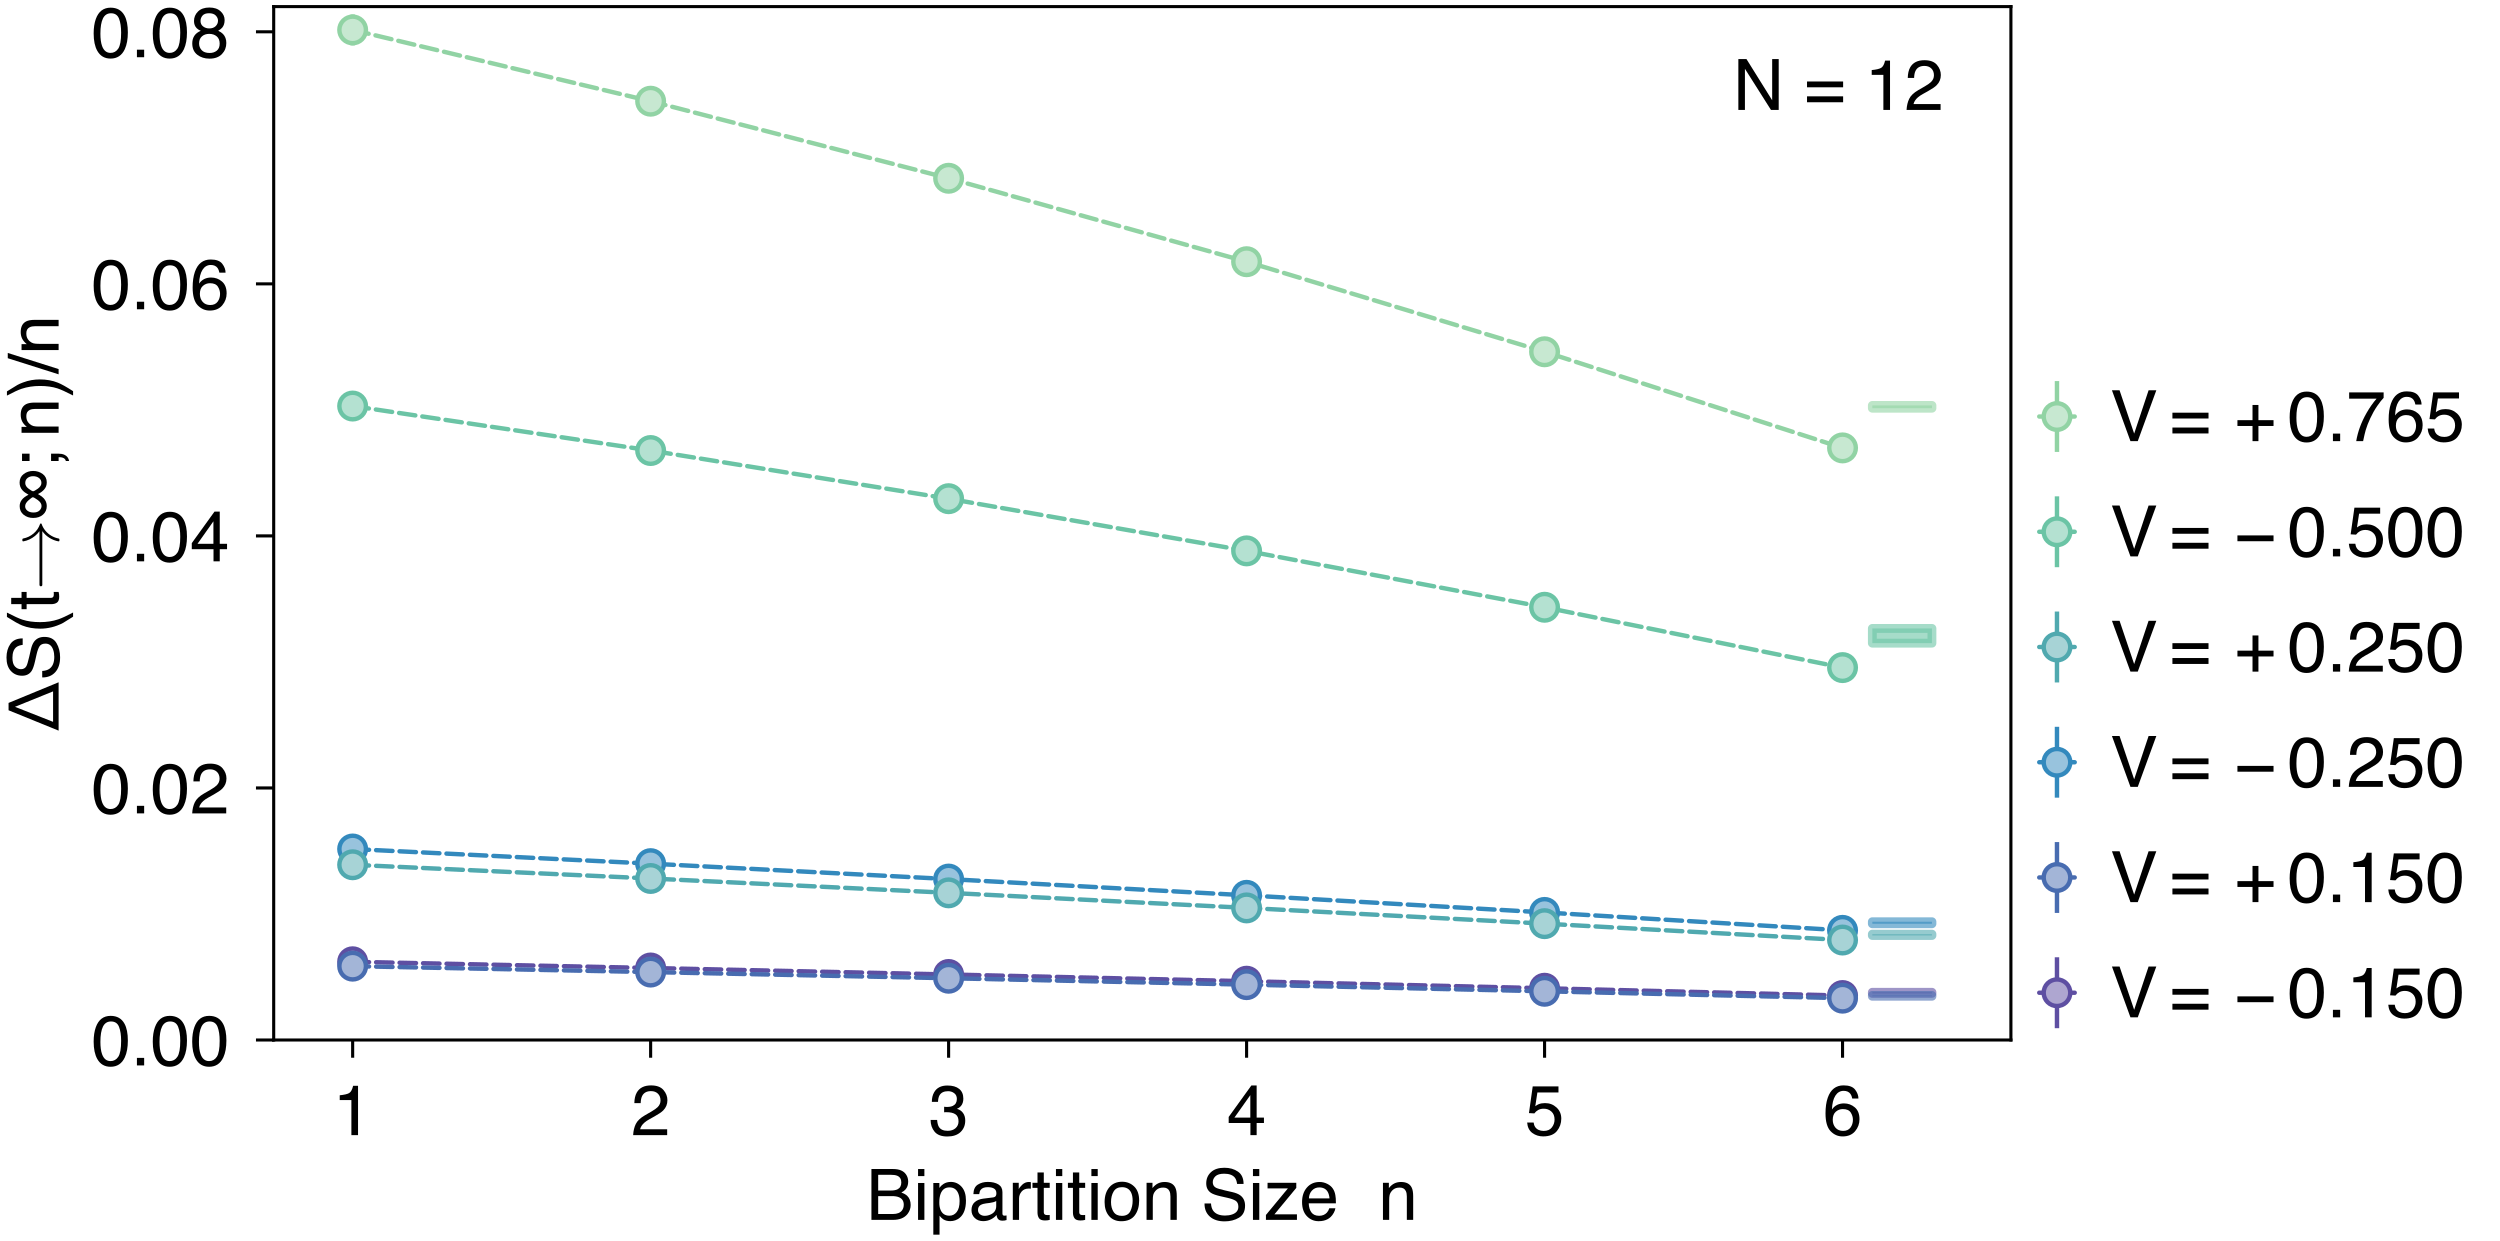 <?xml version="1.0" encoding="utf-8" standalone="no"?>
<!DOCTYPE svg PUBLIC "-//W3C//DTD SVG 1.1//EN"
  "http://www.w3.org/Graphics/SVG/1.1/DTD/svg11.dtd">
<!-- Created with matplotlib (https://matplotlib.org/) -->
<svg height="140.102pt" version="1.1" viewBox="0 0 282.153 140.102" width="282.153pt" xmlns="http://www.w3.org/2000/svg" xmlns:xlink="http://www.w3.org/1999/xlink">
 <defs>
  <style type="text/css">
*{stroke-linecap:butt;stroke-linejoin:round;}
  </style>
 </defs>
 <g id="figure_1">
  <g id="patch_1">
   <path d="M 0 140.102 
L 282.153 140.102 
L 282.153 0 
L 0 0 
z
" style="fill:none;"/>
  </g>
  <g id="axes_1">
   <g id="patch_2">
    <path d="M 30.889 117.376 
L 226.953 117.376 
L 226.953 0.745 
L 30.889 0.745 
z
" style="fill:none;"/>
   </g>
   <g id="PolyCollection_1">
    <defs>
     <path d="M 211.315 -28.112 
L 211.315 -27.99 
L 218.041 -27.99 
L 218.041 -28.112 
L 218.041 -28.112 
L 211.315 -28.112 
z
" id="mb4107e135d" style="stroke:#5e4fa2;stroke-opacity:0.6;"/>
    </defs>
    <g>
     <use style="fill:#5e4fa2;fill-opacity:0.6;stroke:#5e4fa2;stroke-opacity:0.6;" x="0" xlink:href="#mb4107e135d" y="140.102"/>
    </g>
   </g>
   <g id="PolyCollection_2">
    <defs>
     <path d="M 211.315 -27.757 
L 211.315 -27.664 
L 218.041 -27.664 
L 218.041 -27.757 
L 218.041 -27.757 
L 211.315 -27.757 
z
" id="me863dad1c2" style="stroke:#486cb0;stroke-opacity:0.6;"/>
    </defs>
    <g>
     <use style="fill:#486cb0;fill-opacity:0.6;stroke:#486cb0;stroke-opacity:0.6;" x="0" xlink:href="#me863dad1c2" y="140.102"/>
    </g>
   </g>
   <g id="PolyCollection_3">
    <defs>
     <path d="M 211.315 -36.074 
L 211.315 -35.845 
L 218.041 -35.845 
L 218.041 -36.074 
L 218.041 -36.074 
L 211.315 -36.074 
z
" id="m98b59d6525" style="stroke:#3389bd;stroke-opacity:0.6;"/>
    </defs>
    <g>
     <use style="fill:#3389bd;fill-opacity:0.6;stroke:#3389bd;stroke-opacity:0.6;" x="0" xlink:href="#m98b59d6525" y="140.102"/>
    </g>
   </g>
   <g id="PolyCollection_4">
    <defs>
     <path d="M 211.315 -34.673 
L 211.315 -34.522 
L 218.041 -34.522 
L 218.041 -34.673 
L 218.041 -34.673 
L 211.315 -34.673 
z
" id="m0877b29b4d" style="stroke:#50a9af;stroke-opacity:0.6;"/>
    </defs>
    <g>
     <use style="fill:#50a9af;fill-opacity:0.6;stroke:#50a9af;stroke-opacity:0.6;" x="0" xlink:href="#m0877b29b4d" y="140.102"/>
    </g>
   </g>
   <g id="PolyCollection_5">
    <defs>
     <path d="M 211.315 -69.177 
L 211.315 -67.515 
L 218.041 -67.515 
L 218.041 -69.177 
L 218.041 -69.177 
L 211.315 -69.177 
z
" id="m3595c3d250" style="stroke:#6bc4a5;stroke-opacity:0.6;"/>
    </defs>
    <g>
     <use style="fill:#6bc4a5;fill-opacity:0.6;stroke:#6bc4a5;stroke-opacity:0.6;" x="0" xlink:href="#m3595c3d250" y="140.102"/>
    </g>
   </g>
   <g id="PolyCollection_6">
    <defs>
     <path d="M 211.315 -94.345 
L 211.315 -94.031 
L 218.041 -94.031 
L 218.041 -94.345 
L 218.041 -94.345 
L 211.315 -94.345 
z
" id="m680a80f74d" style="stroke:#91d3a4;stroke-opacity:0.6;"/>
    </defs>
    <g>
     <use style="fill:#91d3a4;fill-opacity:0.6;stroke:#91d3a4;stroke-opacity:0.6;" x="0" xlink:href="#m680a80f74d" y="140.102"/>
    </g>
   </g>
   <g id="matplotlib.axis_1">
    <g id="xtick_1">
     <g id="line2d_1">
      <defs>
       <path d="M 0 0 
L 0 2 
" id="mb2a706800c" style="stroke:#000000;stroke-width:0.35;"/>
      </defs>
      <g>
       <use style="stroke:#000000;stroke-width:0.35;" x="39.801" xlink:href="#mb2a706800c" y="117.376"/>
      </g>
     </g>
     <g id="text_1">
      <!-- 1 -->
      <defs>
       <path d="M 9.578 49.516 
L 9.578 56.25 
Q 19.094 57.172 22.844 59.344 
Q 26.609 61.531 28.469 69.625 
L 35.406 69.625 
L 35.406 0 
L 26.031 0 
L 26.031 49.516 
z
" id="Helvetica-49"/>
      </defs>
      <g transform="translate(37.576 128.114)scale(0.08 -0.08)">
       <use xlink:href="#Helvetica-49"/>
      </g>
     </g>
    </g>
    <g id="xtick_2">
     <g id="line2d_2">
      <g>
       <use style="stroke:#000000;stroke-width:0.35;" x="73.431" xlink:href="#mb2a706800c" y="117.376"/>
      </g>
     </g>
     <g id="text_2">
      <!-- 2 -->
      <defs>
       <path d="M 3.125 0 
Q 3.609 9.031 6.859 15.719 
Q 10.109 22.406 19.531 27.875 
L 28.906 33.297 
Q 35.203 36.969 37.75 39.547 
Q 41.75 43.609 41.75 48.828 
Q 41.75 54.938 38.078 58.516 
Q 34.422 62.109 28.328 62.109 
Q 19.281 62.109 15.828 55.281 
Q 13.969 51.609 13.766 45.125 
L 4.828 45.125 
Q 4.984 54.25 8.203 60.016 
Q 13.922 70.172 28.375 70.172 
Q 40.375 70.172 45.922 63.672 
Q 51.469 57.172 51.469 49.219 
Q 51.469 40.828 45.562 34.859 
Q 42.141 31.391 33.297 26.469 
L 26.609 22.75 
Q 21.828 20.125 19.094 17.719 
Q 14.203 13.484 12.938 8.297 
L 51.125 8.297 
L 51.125 0 
L 3.125 0 
z
" id="Helvetica-50"/>
      </defs>
      <g transform="translate(71.207 128.114)scale(0.08 -0.08)">
       <use xlink:href="#Helvetica-50"/>
      </g>
     </g>
    </g>
    <g id="xtick_3">
     <g id="line2d_3">
      <g>
       <use style="stroke:#000000;stroke-width:0.35;" x="107.061" xlink:href="#mb2a706800c" y="117.376"/>
      </g>
     </g>
     <g id="text_3">
      <!-- 3 -->
      <defs>
       <path d="M 25.984 -1.906 
Q 13.578 -1.906 7.984 4.906 
Q 2.391 11.719 2.391 21.484 
L 11.578 21.484 
Q 12.156 14.703 14.109 11.625 
Q 17.531 6.109 26.469 6.109 
Q 33.406 6.109 37.594 9.812 
Q 41.797 13.531 41.797 19.391 
Q 41.797 26.609 37.375 29.484 
Q 32.953 32.375 25.094 32.375 
Q 24.219 32.375 23.312 32.344 
Q 22.406 32.328 21.484 32.281 
L 21.484 40.047 
Q 22.859 39.891 23.781 39.844 
Q 24.703 39.797 25.781 39.797 
Q 30.719 39.797 33.891 41.359 
Q 39.453 44.094 39.453 51.125 
Q 39.453 56.344 35.734 59.172 
Q 32.031 62.016 27.094 62.016 
Q 18.312 62.016 14.938 56.156 
Q 13.094 52.938 12.844 46.969 
L 4.156 46.969 
Q 4.156 54.781 7.281 60.25 
Q 12.641 70.016 26.172 70.016 
Q 36.859 70.016 42.719 65.25 
Q 48.578 60.5 48.578 51.469 
Q 48.578 45.016 45.125 41.016 
Q 42.969 38.531 39.547 37.109 
Q 45.062 35.594 48.156 31.266 
Q 51.266 26.953 51.266 20.703 
Q 51.266 10.688 44.672 4.391 
Q 38.094 -1.906 25.984 -1.906 
z
" id="Helvetica-51"/>
      </defs>
      <g transform="translate(104.837 128.114)scale(0.08 -0.08)">
       <use xlink:href="#Helvetica-51"/>
      </g>
     </g>
    </g>
    <g id="xtick_4">
     <g id="line2d_4">
      <g>
       <use style="stroke:#000000;stroke-width:0.35;" x="140.692" xlink:href="#mb2a706800c" y="117.376"/>
      </g>
     </g>
     <g id="text_4">
      <!-- 4 -->
      <defs>
       <path d="M 33.062 24.75 
L 33.062 56.453 
L 10.641 24.75 
z
M 33.203 0 
L 33.203 17.094 
L 2.547 17.094 
L 2.547 25.688 
L 34.578 70.125 
L 42 70.125 
L 42 24.75 
L 52.297 24.75 
L 52.297 17.094 
L 42 17.094 
L 42 0 
z
" id="Helvetica-52"/>
      </defs>
      <g transform="translate(138.467 128.114)scale(0.08 -0.08)">
       <use xlink:href="#Helvetica-52"/>
      </g>
     </g>
    </g>
    <g id="xtick_5">
     <g id="line2d_5">
      <g>
       <use style="stroke:#000000;stroke-width:0.35;" x="174.322" xlink:href="#mb2a706800c" y="117.376"/>
      </g>
     </g>
     <g id="text_5">
      <!-- 5 -->
      <defs>
       <path d="M 12.359 17.828 
Q 13.234 10.297 19.344 7.422 
Q 22.469 5.953 26.562 5.953 
Q 34.375 5.953 38.125 10.938 
Q 41.891 15.922 41.891 21.969 
Q 41.891 29.297 37.422 33.297 
Q 32.953 37.312 26.703 37.312 
Q 22.172 37.312 18.922 35.547 
Q 15.672 33.797 13.375 30.672 
L 5.766 31.109 
L 11.078 68.75 
L 47.406 68.75 
L 47.406 60.25 
L 17.672 60.25 
L 14.703 40.828 
Q 17.141 42.672 19.344 43.609 
Q 23.25 45.219 28.375 45.219 
Q 37.984 45.219 44.672 39.016 
Q 51.375 32.812 51.375 23.297 
Q 51.375 13.375 45.234 5.797 
Q 39.109 -1.766 25.688 -1.766 
Q 17.141 -1.766 10.562 3.047 
Q 4 7.859 3.219 17.828 
z
" id="Helvetica-53"/>
      </defs>
      <g transform="translate(172.098 128.114)scale(0.08 -0.08)">
       <use xlink:href="#Helvetica-53"/>
      </g>
     </g>
    </g>
    <g id="xtick_6">
     <g id="line2d_6">
      <g>
       <use style="stroke:#000000;stroke-width:0.35;" x="207.952" xlink:href="#mb2a706800c" y="117.376"/>
      </g>
     </g>
     <g id="text_6">
      <!-- 6 -->
      <defs>
       <path d="M 29.25 70.219 
Q 40.969 70.219 45.578 64.141 
Q 50.203 58.062 50.203 51.609 
L 41.5 51.609 
Q 40.719 55.766 39.016 58.109 
Q 35.844 62.5 29.391 62.5 
Q 22.016 62.5 17.672 55.688 
Q 13.328 48.875 12.844 36.188 
Q 15.875 40.625 20.453 42.828 
Q 24.656 44.781 29.828 44.781 
Q 38.625 44.781 45.156 39.156 
Q 51.703 33.547 51.703 22.406 
Q 51.703 12.891 45.5 5.531 
Q 39.312 -1.812 27.828 -1.812 
Q 18.016 -1.812 10.891 5.641 
Q 3.766 13.094 3.766 30.719 
Q 3.766 43.75 6.938 52.828 
Q 13.031 70.219 29.25 70.219 
z
M 28.609 6 
Q 35.547 6 38.984 10.656 
Q 42.438 15.328 42.438 21.688 
Q 42.438 27.047 39.359 31.906 
Q 36.281 36.766 28.172 36.766 
Q 22.516 36.766 18.234 33 
Q 13.969 29.25 13.969 21.688 
Q 13.969 15.047 17.844 10.516 
Q 21.734 6 28.609 6 
z
" id="Helvetica-54"/>
      </defs>
      <g transform="translate(205.728 128.114)scale(0.08 -0.08)">
       <use xlink:href="#Helvetica-54"/>
      </g>
     </g>
    </g>
    <g id="text_7">
     <!-- Bipartition Size  $n$ -->
     <defs>
      <path d="M 34.578 41.406 
Q 40.719 41.406 44.141 43.109 
Q 49.516 45.797 49.516 52.781 
Q 49.516 59.812 43.797 62.25 
Q 40.578 63.625 34.234 63.625 
L 16.891 63.625 
L 16.891 41.406 
z
M 37.844 8.297 
Q 46.781 8.297 50.594 13.484 
Q 52.984 16.75 52.984 21.391 
Q 52.984 29.203 46 32.031 
Q 42.281 33.547 36.188 33.547 
L 16.891 33.547 
L 16.891 8.297 
z
M 7.375 71.734 
L 38.188 71.734 
Q 50.781 71.734 56.109 64.203 
Q 59.234 59.766 59.234 53.953 
Q 59.234 47.172 55.375 42.828 
Q 53.375 40.531 49.609 38.625 
Q 55.125 36.531 57.859 33.891 
Q 62.703 29.203 62.703 20.953 
Q 62.703 14.016 58.344 8.406 
Q 51.859 0 37.703 0 
L 7.375 0 
z
" id="Helvetica-66"/>
      <path d="M 6.453 52.047 
L 15.375 52.047 
L 15.375 0 
L 6.453 0 
z
M 6.453 71.734 
L 15.375 71.734 
L 15.375 61.766 
L 6.453 61.766 
z
" id="Helvetica-105"/>
      <path d="M 28.516 5.906 
Q 34.672 5.906 38.75 11.062 
Q 42.828 16.219 42.828 26.469 
Q 42.828 32.719 41.016 37.203 
Q 37.594 45.844 28.516 45.844 
Q 19.391 45.844 16.016 36.719 
Q 14.203 31.844 14.203 24.312 
Q 14.203 18.266 16.016 14.016 
Q 19.438 5.906 28.516 5.906 
z
M 5.766 52.047 
L 14.312 52.047 
L 14.312 45.125 
Q 16.938 48.688 20.062 50.641 
Q 24.516 53.562 30.516 53.562 
Q 39.406 53.562 45.609 46.75 
Q 51.812 39.938 51.812 27.297 
Q 51.812 10.203 42.875 2.875 
Q 37.203 -1.766 29.688 -1.766 
Q 23.781 -1.766 19.781 0.828 
Q 17.438 2.297 14.547 5.859 
L 14.547 -20.844 
L 5.766 -20.844 
z
" id="Helvetica-112"/>
      <path d="M 13.188 13.922 
Q 13.188 10.109 15.969 7.906 
Q 18.75 5.719 22.562 5.719 
Q 27.203 5.719 31.547 7.859 
Q 38.875 11.422 38.875 19.531 
L 38.875 26.609 
Q 37.25 25.594 34.703 24.906 
Q 32.172 24.219 29.734 23.922 
L 24.422 23.25 
Q 19.625 22.609 17.234 21.234 
Q 13.188 18.953 13.188 13.922 
z
M 34.469 31.688 
Q 37.5 32.078 38.531 34.234 
Q 39.109 35.406 39.109 37.594 
Q 39.109 42.094 35.906 44.109 
Q 32.719 46.141 26.766 46.141 
Q 19.875 46.141 17 42.438 
Q 15.375 40.375 14.891 36.328 
L 6.688 36.328 
Q 6.938 46 12.969 49.781 
Q 19 53.562 26.953 53.562 
Q 36.188 53.562 41.938 50.047 
Q 47.656 46.531 47.656 39.109 
L 47.656 8.984 
Q 47.656 7.625 48.219 6.781 
Q 48.781 5.953 50.594 5.953 
Q 51.172 5.953 51.906 6.031 
Q 52.641 6.109 53.469 6.25 
L 53.469 -0.25 
Q 51.422 -0.828 50.344 -0.969 
Q 49.266 -1.125 47.406 -1.125 
Q 42.875 -1.125 40.828 2.094 
Q 39.75 3.812 39.312 6.938 
Q 36.625 3.422 31.594 0.828 
Q 26.562 -1.766 20.516 -1.766 
Q 13.234 -1.766 8.609 2.656 
Q 4 7.078 4 13.719 
Q 4 21 8.547 25 
Q 13.094 29 20.453 29.938 
z
M 27.203 53.562 
z
" id="Helvetica-97"/>
      <path d="M 6.688 52.297 
L 15.047 52.297 
L 15.047 43.266 
Q 16.062 45.906 20.062 49.688 
Q 24.078 53.469 29.297 53.469 
Q 29.547 53.469 30.125 53.422 
Q 30.719 53.375 32.125 53.219 
L 32.125 43.953 
Q 31.344 44.094 30.688 44.141 
Q 30.031 44.188 29.25 44.188 
Q 22.609 44.188 19.047 39.906 
Q 15.484 35.641 15.484 30.078 
L 15.484 0 
L 6.688 0 
z
" id="Helvetica-114"/>
      <path d="M 8.203 66.891 
L 17.094 66.891 
L 17.094 52.297 
L 25.438 52.297 
L 25.438 45.125 
L 17.094 45.125 
L 17.094 10.984 
Q 17.094 8.25 18.953 7.328 
Q 19.969 6.781 22.359 6.781 
Q 23 6.781 23.734 6.812 
Q 24.469 6.844 25.438 6.938 
L 25.438 0 
Q 23.922 -0.438 22.281 -0.625 
Q 20.656 -0.828 18.75 -0.828 
Q 12.594 -0.828 10.391 2.312 
Q 8.203 5.469 8.203 10.5 
L 8.203 45.125 
L 1.125 45.125 
L 1.125 52.297 
L 8.203 52.297 
z
" id="Helvetica-116"/>
      <path d="M 27.203 5.672 
Q 35.938 5.672 39.188 12.281 
Q 42.438 18.891 42.438 27 
Q 42.438 34.328 40.094 38.922 
Q 36.375 46.141 27.297 46.141 
Q 19.234 46.141 15.578 39.984 
Q 11.922 33.844 11.922 25.141 
Q 11.922 16.797 15.578 11.234 
Q 19.234 5.672 27.203 5.672 
z
M 27.547 53.812 
Q 37.641 53.812 44.625 47.062 
Q 51.609 40.328 51.609 27.25 
Q 51.609 14.594 45.453 6.344 
Q 39.312 -1.906 26.375 -1.906 
Q 15.578 -1.906 9.219 5.391 
Q 2.875 12.703 2.875 25 
Q 2.875 38.188 9.562 46 
Q 16.266 53.812 27.547 53.812 
z
M 27.25 53.562 
z
" id="Helvetica-111"/>
      <path d="M 6.453 52.297 
L 14.797 52.297 
L 14.797 44.875 
Q 18.5 49.469 22.656 51.469 
Q 26.812 53.469 31.891 53.469 
Q 43.016 53.469 46.922 45.703 
Q 49.078 41.453 49.078 33.547 
L 49.078 0 
L 40.141 0 
L 40.141 32.953 
Q 40.141 37.75 38.719 40.672 
Q 36.375 45.562 30.219 45.562 
Q 27.094 45.562 25.094 44.922 
Q 21.484 43.844 18.75 40.625 
Q 16.547 38.031 15.891 35.266 
Q 15.234 32.516 15.234 27.391 
L 15.234 0 
L 6.453 0 
z
M 27.094 53.562 
z
" id="Helvetica-110"/>
      <path id="Helvetica-32"/>
      <path d="M 13.969 23.141 
Q 14.312 17.047 16.844 13.234 
Q 21.688 6.109 33.891 6.109 
Q 39.359 6.109 43.844 7.672 
Q 52.547 10.688 52.547 18.5 
Q 52.547 24.359 48.875 26.859 
Q 45.172 29.297 37.25 31.109 
L 27.547 33.297 
Q 18.016 35.453 14.062 38.031 
Q 7.234 42.531 7.234 51.469 
Q 7.234 61.141 13.922 67.328 
Q 20.609 73.531 32.859 73.531 
Q 44.141 73.531 52.016 68.078 
Q 59.906 62.641 59.906 50.688 
L 50.781 50.688 
Q 50.047 56.453 47.656 59.516 
Q 43.219 65.141 32.562 65.141 
Q 23.969 65.141 20.203 61.516 
Q 16.453 57.906 16.453 53.125 
Q 16.453 47.859 20.844 45.406 
Q 23.734 43.844 33.891 41.5 
L 43.953 39.203 
Q 51.219 37.547 55.172 34.672 
Q 62.016 29.641 62.016 20.062 
Q 62.016 8.156 53.344 3.031 
Q 44.672 -2.094 33.203 -2.094 
Q 19.828 -2.094 12.25 4.734 
Q 4.688 11.531 4.828 23.141 
z
M 33.594 73.688 
z
" id="Helvetica-83"/>
      <path d="M 2.547 6.938 
L 33.547 44.438 
L 4.828 44.438 
L 4.828 52.297 
L 45.359 52.297 
L 45.359 45.125 
L 14.547 7.859 
L 46.297 7.859 
L 46.297 0 
L 2.547 0 
z
M 25.141 53.562 
z
" id="Helvetica-122"/>
      <path d="M 28.219 53.469 
Q 33.797 53.469 39.016 50.859 
Q 44.234 48.25 46.969 44.094 
Q 49.609 40.141 50.484 34.859 
Q 51.266 31.25 51.266 23.344 
L 12.938 23.344 
Q 13.188 15.375 16.703 10.562 
Q 20.219 5.766 27.594 5.766 
Q 34.469 5.766 38.578 10.297 
Q 40.922 12.938 41.891 16.406 
L 50.531 16.406 
Q 50.203 13.531 48.266 9.984 
Q 46.344 6.453 43.953 4.203 
Q 39.938 0.297 34.031 -1.078 
Q 30.859 -1.859 26.859 -1.859 
Q 17.094 -1.859 10.297 5.25 
Q 3.516 12.359 3.516 25.141 
Q 3.516 37.75 10.344 45.609 
Q 17.188 53.469 28.219 53.469 
z
M 42.234 30.328 
Q 41.703 36.031 39.75 39.453 
Q 36.141 45.797 27.688 45.797 
Q 21.625 45.797 17.516 41.422 
Q 13.422 37.062 13.188 30.328 
z
M 27.391 53.562 
z
" id="Helvetica-101"/>
     </defs>
     <g transform="translate(97.761 137.702)scale(0.08 -0.08)">
      <use transform="translate(0 0.312)" xlink:href="#Helvetica-66"/>
      <use transform="translate(66.699 0.312)" xlink:href="#Helvetica-105"/>
      <use transform="translate(88.916 0.312)" xlink:href="#Helvetica-112"/>
      <use transform="translate(144.531 0.312)" xlink:href="#Helvetica-97"/>
      <use transform="translate(200.146 0.312)" xlink:href="#Helvetica-114"/>
      <use transform="translate(233.447 0.312)" xlink:href="#Helvetica-116"/>
      <use transform="translate(261.23 0.312)" xlink:href="#Helvetica-105"/>
      <use transform="translate(283.447 0.312)" xlink:href="#Helvetica-116"/>
      <use transform="translate(311.23 0.312)" xlink:href="#Helvetica-105"/>
      <use transform="translate(333.447 0.312)" xlink:href="#Helvetica-111"/>
      <use transform="translate(389.062 0.312)" xlink:href="#Helvetica-110"/>
      <use transform="translate(444.678 0.312)" xlink:href="#Helvetica-32"/>
      <use transform="translate(472.461 0.312)" xlink:href="#Helvetica-83"/>
      <use transform="translate(539.16 0.312)" xlink:href="#Helvetica-105"/>
      <use transform="translate(561.377 0.312)" xlink:href="#Helvetica-122"/>
      <use transform="translate(611.377 0.312)" xlink:href="#Helvetica-101"/>
      <use transform="translate(666.992 0.312)" xlink:href="#Helvetica-32"/>
      <use transform="translate(694.775 0.312)" xlink:href="#Helvetica-32"/>
      <use transform="translate(722.559 0.312)" xlink:href="#Helvetica-110"/>
     </g>
    </g>
   </g>
   <g id="matplotlib.axis_2">
    <g id="ytick_1">
     <g id="line2d_7">
      <defs>
       <path d="M 0 0 
L -2 0 
" id="m3ccfb3f3e4" style="stroke:#000000;stroke-width:0.35;"/>
      </defs>
      <g>
       <use style="stroke:#000000;stroke-width:0.35;" x="30.889" xlink:href="#m3ccfb3f3e4" y="117.376"/>
      </g>
     </g>
     <g id="text_8">
      <!-- 0.00 -->
      <defs>
       <path d="M 27.047 69.922 
Q 40.625 69.922 46.688 58.734 
Q 51.375 50.094 51.375 35.062 
Q 51.375 20.797 47.125 11.469 
Q 40.969 -1.906 27 -1.906 
Q 14.406 -1.906 8.25 9.031 
Q 3.125 18.172 3.125 33.547 
Q 3.125 45.453 6.203 54 
Q 11.969 69.922 27.047 69.922 
z
M 26.953 6.109 
Q 33.797 6.109 37.844 12.156 
Q 41.891 18.219 41.891 34.719 
Q 41.891 46.625 38.953 54.312 
Q 36.031 62.016 27.594 62.016 
Q 19.828 62.016 16.234 54.703 
Q 12.641 47.406 12.641 33.203 
Q 12.641 22.516 14.938 16.016 
Q 18.453 6.109 26.953 6.109 
z
" id="Helvetica-48"/>
       <path d="M 8.547 10.641 
L 18.75 10.641 
L 18.75 0 
L 8.547 0 
z
" id="Helvetica-46"/>
      </defs>
      <g transform="translate(10.32 120.245)scale(0.08 -0.08)">
       <use xlink:href="#Helvetica-48"/>
       <use x="55.615" xlink:href="#Helvetica-46"/>
       <use x="83.398" xlink:href="#Helvetica-48"/>
       <use x="139.014" xlink:href="#Helvetica-48"/>
      </g>
     </g>
    </g>
    <g id="ytick_2">
     <g id="line2d_8">
      <g>
       <use style="stroke:#000000;stroke-width:0.35;" x="30.889" xlink:href="#m3ccfb3f3e4" y="88.929"/>
      </g>
     </g>
     <g id="text_9">
      <!-- 0.02 -->
      <g transform="translate(10.32 91.798)scale(0.08 -0.08)">
       <use xlink:href="#Helvetica-48"/>
       <use x="55.615" xlink:href="#Helvetica-46"/>
       <use x="83.398" xlink:href="#Helvetica-48"/>
       <use x="139.014" xlink:href="#Helvetica-50"/>
      </g>
     </g>
    </g>
    <g id="ytick_3">
     <g id="line2d_9">
      <g>
       <use style="stroke:#000000;stroke-width:0.35;" x="30.889" xlink:href="#m3ccfb3f3e4" y="60.482"/>
      </g>
     </g>
     <g id="text_10">
      <!-- 0.04 -->
      <g transform="translate(10.32 63.352)scale(0.08 -0.08)">
       <use xlink:href="#Helvetica-48"/>
       <use x="55.615" xlink:href="#Helvetica-46"/>
       <use x="83.398" xlink:href="#Helvetica-48"/>
       <use x="139.014" xlink:href="#Helvetica-52"/>
      </g>
     </g>
    </g>
    <g id="ytick_4">
     <g id="line2d_10">
      <g>
       <use style="stroke:#000000;stroke-width:0.35;" x="30.889" xlink:href="#m3ccfb3f3e4" y="32.036"/>
      </g>
     </g>
     <g id="text_11">
      <!-- 0.06 -->
      <g transform="translate(10.32 34.905)scale(0.08 -0.08)">
       <use xlink:href="#Helvetica-48"/>
       <use x="55.615" xlink:href="#Helvetica-46"/>
       <use x="83.398" xlink:href="#Helvetica-48"/>
       <use x="139.014" xlink:href="#Helvetica-54"/>
      </g>
     </g>
    </g>
    <g id="ytick_5">
     <g id="line2d_11">
      <g>
       <use style="stroke:#000000;stroke-width:0.35;" x="30.889" xlink:href="#m3ccfb3f3e4" y="3.589"/>
      </g>
     </g>
     <g id="text_12">
      <!-- 0.08 -->
      <defs>
       <path d="M 27.203 40.625 
Q 33.016 40.625 36.281 43.875 
Q 39.547 47.125 39.547 51.609 
Q 39.547 55.516 36.422 58.781 
Q 33.297 62.062 26.906 62.062 
Q 20.562 62.062 17.719 58.781 
Q 14.891 55.516 14.891 51.125 
Q 14.891 46.188 18.547 43.406 
Q 22.219 40.625 27.203 40.625 
z
M 27.734 6 
Q 33.844 6 37.859 9.297 
Q 41.891 12.594 41.891 19.141 
Q 41.891 25.922 37.734 29.438 
Q 33.594 32.953 27.094 32.953 
Q 20.797 32.953 16.812 29.359 
Q 12.844 25.781 12.844 19.438 
Q 12.844 13.969 16.484 9.984 
Q 20.125 6 27.734 6 
z
M 15.234 37.25 
Q 11.578 38.812 9.516 40.922 
Q 5.672 44.828 5.672 51.078 
Q 5.672 58.891 11.328 64.5 
Q 17 70.125 27.391 70.125 
Q 37.453 70.125 43.156 64.812 
Q 48.875 59.516 48.875 52.438 
Q 48.875 45.906 45.562 41.844 
Q 43.703 39.547 39.797 37.359 
Q 44.141 35.359 46.625 32.766 
Q 51.266 27.875 51.266 20.062 
Q 51.266 10.844 45.062 4.422 
Q 38.875 -2 27.547 -2 
Q 17.328 -2 10.266 3.531 
Q 3.219 9.078 3.219 19.625 
Q 3.219 25.828 6.25 30.344 
Q 9.281 34.859 15.234 37.25 
z
" id="Helvetica-56"/>
      </defs>
      <g transform="translate(10.32 6.459)scale(0.08 -0.08)">
       <use xlink:href="#Helvetica-48"/>
       <use x="55.615" xlink:href="#Helvetica-46"/>
       <use x="83.398" xlink:href="#Helvetica-48"/>
       <use x="139.014" xlink:href="#Helvetica-56"/>
      </g>
     </g>
    </g>
    <g id="text_13">
     <!-- $\Delta S(t\to\infty;n)/n$ -->
     <defs>
      <path d="M 14.406 7.812 
L 57.375 7.812 
L 35.594 61.578 
z
M 30.719 70.609 
L 41.109 70.609 
L 70.219 0 
L 2 0 
z
" id="Helvetica-916"/>
      <path d="M 29.594 72.906 
Q 21.922 58.016 19.625 50.984 
Q 16.156 40.281 16.156 26.266 
Q 16.156 12.109 20.125 0.391 
Q 22.562 -6.844 29.734 -20.406 
L 23.828 -20.406 
Q 16.703 -9.281 14.984 -6.203 
Q 13.281 -3.125 11.281 2.156 
Q 8.547 9.375 7.469 17.578 
Q 6.938 21.828 6.938 25.688 
Q 6.938 40.141 11.469 51.422 
Q 14.359 58.594 23.484 72.906 
z
" id="Helvetica-40"/>
      <path d="M 7.516 23 
Q 6.688 23 6.141 23.625 
Q 5.609 24.266 5.609 25 
Q 5.609 25.734 6.141 26.359 
Q 6.688 27 7.516 27 
L 83.406 27 
Q 79.594 29.734 76.656 33.328 
Q 73.734 36.922 71.781 41.047 
Q 69.828 45.172 69 49.812 
Q 69 51.125 70.016 51.125 
L 72.016 51.125 
Q 72.359 51.125 72.625 50.828 
Q 72.906 50.531 73 50.203 
Q 73.828 45.906 75.609 42.219 
Q 77.391 38.531 80.078 35.344 
Q 82.766 32.172 86.078 29.875 
Q 89.406 27.594 93.609 26.125 
Q 94.281 25.688 94.281 25 
Q 94.281 24.219 93.609 24.031 
Q 88.375 22.219 84.031 18.625 
Q 79.688 15.047 76.859 10.188 
Q 74.031 5.328 73 -0.203 
Q 72.906 -0.531 72.609 -0.828 
Q 72.312 -1.125 72.016 -1.125 
L 70.016 -1.125 
Q 69 -1.125 69 0.203 
Q 70.266 7.031 74.062 13.062 
Q 77.875 19.094 83.406 23 
z
" id="Cmsy10-33"/>
      <path d="M 60.938 35.984 
Q 60.938 40.719 58.375 43.891 
Q 55.812 47.078 51.312 47.078 
Q 46.828 47.078 43.266 42.281 
Q 39.703 37.5 39.703 35.984 
Q 39.703 34.375 43.328 29.312 
Q 46.969 24.266 51.375 24.266 
Q 55.766 24.266 58.344 27.578 
Q 60.938 30.906 60.938 35.984 
z
M 9.719 35.406 
Q 9.719 29.891 12.547 26.984 
Q 15.375 24.078 18.953 24.078 
Q 23.438 24.078 27.344 29.422 
Q 31.25 34.766 31.25 36.422 
Q 31.25 37.547 27.016 42.375 
Q 22.797 47.219 18.5 47.219 
Q 14.797 47.219 12.25 43.984 
Q 9.719 40.766 9.719 35.406 
z
M 34.719 27.391 
Q 32.234 23.188 29.734 20.953 
Q 25.047 16.703 18.891 16.703 
Q 11.422 16.703 6.734 22.016 
Q 2.047 27.344 2.047 35.844 
Q 2.047 43.703 6.531 49.312 
Q 11.031 54.938 18.703 54.938 
Q 23.641 54.938 27.562 51.953 
Q 31.5 48.969 34.812 42.438 
Q 38.031 48.297 41.016 50.922 
Q 45.516 55.031 51.906 55.031 
Q 59.672 55.031 64.016 49.234 
Q 68.359 43.453 68.359 35.984 
Q 68.359 28.328 64.078 22.516 
Q 59.812 16.703 52.203 16.703 
Q 46.297 16.703 42.141 20.453 
Q 38.422 23.688 35.75 29.156 
z
" id="Helvetica-8734"/>
      <path d="M 11.078 -10.203 
Q 14.5 -9.578 15.828 -5.672 
Q 16.5 -3.609 16.5 -1.172 
Q 16.5 -0.922 16.469 -0.75 
Q 16.453 -0.594 16.406 0 
L 11.078 0 
L 11.078 10.641 
L 21.484 10.641 
L 21.484 0.781 
Q 21.484 -4.438 19.969 -7.953 
Q 17.438 -13.719 11.078 -14.844 
z
M 11.078 51.609 
L 21.484 51.609 
L 21.484 40.969 
L 11.078 40.969 
z
" id="Helvetica-59"/>
      <path d="M 3.469 -20.406 
Q 11.234 -5.281 13.484 1.656 
Q 16.891 12.156 16.891 26.266 
Q 16.891 40.375 12.938 52.094 
Q 10.5 59.328 3.328 72.906 
L 9.234 72.906 
Q 16.75 60.891 18.328 58.078 
Q 19.922 55.281 21.781 50.344 
Q 24.125 44.234 25.125 38.281 
Q 26.125 32.328 26.125 26.812 
Q 26.125 12.359 21.531 1.031 
Q 18.656 -6.25 9.578 -20.406 
z
" id="Helvetica-41"/>
      <path d="M 22.75 71.734 
L 30.172 71.734 
L 7.422 0 
L 0 0 
z
" id="Helvetica-47"/>
     </defs>
     <g transform="translate(6.64 82.62)rotate(-90)scale(0.08 -0.08)">
      <use transform="translate(0 0.312)" xlink:href="#Helvetica-916"/>
      <use transform="translate(72.217 0.312)" xlink:href="#Helvetica-83"/>
      <use transform="translate(138.916 0.312)" xlink:href="#Helvetica-40"/>
      <use transform="translate(172.217 0.312)" xlink:href="#Helvetica-116"/>
      <use transform="translate(200 0.312)" xlink:href="#Cmsy10-33"/>
      <use transform="translate(300 0.312)" xlink:href="#Helvetica-8734"/>
      <use transform="translate(371.289 0.312)" xlink:href="#Helvetica-59"/>
      <use transform="translate(415.732 0.312)" xlink:href="#Helvetica-110"/>
      <use transform="translate(471.348 0.312)" xlink:href="#Helvetica-41"/>
      <use transform="translate(504.648 0.312)" xlink:href="#Helvetica-47"/>
      <use transform="translate(532.432 0.312)" xlink:href="#Helvetica-110"/>
     </g>
    </g>
   </g>
   <g id="LineCollection_1">
    <path clip-path="url(#p7ec930b59f)" d="M 39.801 108.74 
L 39.801 108.355 
" style="fill:none;stroke:#5e4fa2;stroke-width:0.5;"/>
    <path clip-path="url(#p7ec930b59f)" d="M 73.431 109.426 
L 73.431 109.072 
" style="fill:none;stroke:#5e4fa2;stroke-width:0.5;"/>
    <path clip-path="url(#p7ec930b59f)" d="M 107.061 110.14 
L 107.061 109.819 
" style="fill:none;stroke:#5e4fa2;stroke-width:0.5;"/>
    <path clip-path="url(#p7ec930b59f)" d="M 140.692 110.885 
L 140.692 110.598 
" style="fill:none;stroke:#5e4fa2;stroke-width:0.5;"/>
    <path clip-path="url(#p7ec930b59f)" d="M 174.322 111.661 
L 174.322 111.409 
" style="fill:none;stroke:#5e4fa2;stroke-width:0.5;"/>
    <path clip-path="url(#p7ec930b59f)" d="M 207.952 112.466 
L 207.952 112.25 
" style="fill:none;stroke:#5e4fa2;stroke-width:0.5;"/>
   </g>
   <g id="LineCollection_2">
    <path clip-path="url(#p7ec930b59f)" d="M 39.801 109.188 
L 39.801 108.894 
" style="fill:none;stroke:#486cb0;stroke-width:0.5;"/>
    <path clip-path="url(#p7ec930b59f)" d="M 73.431 109.844 
L 73.431 109.575 
" style="fill:none;stroke:#486cb0;stroke-width:0.5;"/>
    <path clip-path="url(#p7ec930b59f)" d="M 107.061 110.526 
L 107.061 110.282 
" style="fill:none;stroke:#486cb0;stroke-width:0.5;"/>
    <path clip-path="url(#p7ec930b59f)" d="M 140.692 111.236 
L 140.692 111.018 
" style="fill:none;stroke:#486cb0;stroke-width:0.5;"/>
    <path clip-path="url(#p7ec930b59f)" d="M 174.322 111.972 
L 174.322 111.781 
" style="fill:none;stroke:#486cb0;stroke-width:0.5;"/>
    <path clip-path="url(#p7ec930b59f)" d="M 207.952 112.735 
L 207.952 112.571 
" style="fill:none;stroke:#486cb0;stroke-width:0.5;"/>
   </g>
   <g id="LineCollection_3">
    <path clip-path="url(#p7ec930b59f)" d="M 39.801 96.206 
L 39.801 95.432 
" style="fill:none;stroke:#3389bd;stroke-width:0.5;"/>
    <path clip-path="url(#p7ec930b59f)" d="M 73.431 97.829 
L 73.431 97.116 
" style="fill:none;stroke:#3389bd;stroke-width:0.5;"/>
    <path clip-path="url(#p7ec930b59f)" d="M 107.061 99.538 
L 107.061 98.888 
" style="fill:none;stroke:#3389bd;stroke-width:0.5;"/>
    <path clip-path="url(#p7ec930b59f)" d="M 140.692 101.339 
L 140.692 100.756 
" style="fill:none;stroke:#3389bd;stroke-width:0.5;"/>
    <path clip-path="url(#p7ec930b59f)" d="M 174.322 103.235 
L 174.322 102.722 
" style="fill:none;stroke:#3389bd;stroke-width:0.5;"/>
    <path clip-path="url(#p7ec930b59f)" d="M 207.952 105.22 
L 207.952 104.781 
" style="fill:none;stroke:#3389bd;stroke-width:0.5;"/>
   </g>
   <g id="LineCollection_4">
    <path clip-path="url(#p7ec930b59f)" d="M 39.801 97.937 
L 39.801 97.256 
" style="fill:none;stroke:#50a9af;stroke-width:0.5;"/>
    <path clip-path="url(#p7ec930b59f)" d="M 73.431 99.458 
L 73.431 98.833 
" style="fill:none;stroke:#50a9af;stroke-width:0.5;"/>
    <path clip-path="url(#p7ec930b59f)" d="M 107.061 101.051 
L 107.061 100.484 
" style="fill:none;stroke:#50a9af;stroke-width:0.5;"/>
    <path clip-path="url(#p7ec930b59f)" d="M 140.692 102.72 
L 140.692 102.213 
" style="fill:none;stroke:#50a9af;stroke-width:0.5;"/>
    <path clip-path="url(#p7ec930b59f)" d="M 174.322 104.466 
L 174.322 104.021 
" style="fill:none;stroke:#50a9af;stroke-width:0.5;"/>
    <path clip-path="url(#p7ec930b59f)" d="M 207.952 106.284 
L 207.952 105.902 
" style="fill:none;stroke:#50a9af;stroke-width:0.5;"/>
   </g>
   <g id="LineCollection_5">
    <path clip-path="url(#p7ec930b59f)" d="M 39.801 47.125 
L 39.801 44.528 
" style="fill:none;stroke:#6bc4a5;stroke-width:0.5;"/>
    <path clip-path="url(#p7ec930b59f)" d="M 73.431 52.059 
L 73.431 49.635 
" style="fill:none;stroke:#6bc4a5;stroke-width:0.5;"/>
    <path clip-path="url(#p7ec930b59f)" d="M 107.061 57.399 
L 107.061 55.168 
" style="fill:none;stroke:#6bc4a5;stroke-width:0.5;"/>
    <path clip-path="url(#p7ec930b59f)" d="M 140.692 63.182 
L 140.692 61.164 
" style="fill:none;stroke:#6bc4a5;stroke-width:0.5;"/>
    <path clip-path="url(#p7ec930b59f)" d="M 174.322 69.428 
L 174.322 67.643 
" style="fill:none;stroke:#6bc4a5;stroke-width:0.5;"/>
    <path clip-path="url(#p7ec930b59f)" d="M 207.952 76.113 
L 207.952 74.578 
" style="fill:none;stroke:#6bc4a5;stroke-width:0.5;"/>
   </g>
   <g id="LineCollection_6">
    <path clip-path="url(#p7ec930b59f)" d="M 39.801 5.13 
L 39.801 1.622 
" style="fill:none;stroke:#91d3a4;stroke-width:0.5;"/>
    <path clip-path="url(#p7ec930b59f)" d="M 73.431 13.039 
L 73.431 9.805 
" style="fill:none;stroke:#91d3a4;stroke-width:0.5;"/>
    <path clip-path="url(#p7ec930b59f)" d="M 107.061 21.591 
L 107.061 18.646 
" style="fill:none;stroke:#91d3a4;stroke-width:0.5;"/>
    <path clip-path="url(#p7ec930b59f)" d="M 140.692 30.858 
L 140.692 28.216 
" style="fill:none;stroke:#91d3a4;stroke-width:0.5;"/>
    <path clip-path="url(#p7ec930b59f)" d="M 174.322 40.864 
L 174.322 38.541 
" style="fill:none;stroke:#91d3a4;stroke-width:0.5;"/>
    <path clip-path="url(#p7ec930b59f)" d="M 207.952 51.548 
L 207.952 49.553 
" style="fill:none;stroke:#91d3a4;stroke-width:0.5;"/>
   </g>
   <g id="line2d_12">
    <path clip-path="url(#p7ec930b59f)" d="M 39.801 108.548 
L 73.431 109.249 
L 107.061 109.98 
L 140.692 110.741 
L 174.322 111.535 
L 207.952 112.358 
" style="fill:none;stroke:#5e4fa2;stroke-dasharray:1.85,0.8;stroke-dashoffset:0;stroke-linecap:round;stroke-width:0.5;"/>
    <defs>
     <path d="M 0 1.5 
C 0.398 1.5 0.779 1.342 1.061 1.061 
C 1.342 0.779 1.5 0.398 1.5 0 
C 1.5 -0.398 1.342 -0.779 1.061 -1.061 
C 0.779 -1.342 0.398 -1.5 0 -1.5 
C -0.398 -1.5 -0.779 -1.342 -1.061 -1.061 
C -1.342 -0.779 -1.5 -0.398 -1.5 0 
C -1.5 0.398 -1.342 0.779 -1.061 1.061 
C -0.779 1.342 -0.398 1.5 0 1.5 
z
" id="m079d460c4a" style="stroke:#5e4fa2;stroke-width:0.5;"/>
    </defs>
    <g clip-path="url(#p7ec930b59f)">
     <use style="fill:#aea6d0;stroke:#5e4fa2;stroke-width:0.5;" x="39.801" xlink:href="#m079d460c4a" y="108.548"/>
     <use style="fill:#aea6d0;stroke:#5e4fa2;stroke-width:0.5;" x="73.431" xlink:href="#m079d460c4a" y="109.249"/>
     <use style="fill:#aea6d0;stroke:#5e4fa2;stroke-width:0.5;" x="107.061" xlink:href="#m079d460c4a" y="109.98"/>
     <use style="fill:#aea6d0;stroke:#5e4fa2;stroke-width:0.5;" x="140.692" xlink:href="#m079d460c4a" y="110.741"/>
     <use style="fill:#aea6d0;stroke:#5e4fa2;stroke-width:0.5;" x="174.322" xlink:href="#m079d460c4a" y="111.535"/>
     <use style="fill:#aea6d0;stroke:#5e4fa2;stroke-width:0.5;" x="207.952" xlink:href="#m079d460c4a" y="112.358"/>
    </g>
   </g>
   <g id="line2d_13">
    <path clip-path="url(#p7ec930b59f)" d="M 39.801 109.041 
L 73.431 109.709 
L 107.061 110.404 
L 140.692 111.127 
L 174.322 111.877 
L 207.952 112.653 
" style="fill:none;stroke:#486cb0;stroke-dasharray:1.85,0.8;stroke-dashoffset:0;stroke-linecap:round;stroke-width:0.5;"/>
    <defs>
     <path d="M 0 1.5 
C 0.398 1.5 0.779 1.342 1.061 1.061 
C 1.342 0.779 1.5 0.398 1.5 0 
C 1.5 -0.398 1.342 -0.779 1.061 -1.061 
C 0.779 -1.342 0.398 -1.5 0 -1.5 
C -0.398 -1.5 -0.779 -1.342 -1.061 -1.061 
C -1.342 -0.779 -1.5 -0.398 -1.5 0 
C -1.5 0.398 -1.342 0.779 -1.061 1.061 
C -0.779 1.342 -0.398 1.5 0 1.5 
z
" id="m8c21ad5179" style="stroke:#486cb0;stroke-width:0.5;"/>
    </defs>
    <g clip-path="url(#p7ec930b59f)">
     <use style="fill:#a3b5d7;stroke:#486cb0;stroke-width:0.5;" x="39.801" xlink:href="#m8c21ad5179" y="109.041"/>
     <use style="fill:#a3b5d7;stroke:#486cb0;stroke-width:0.5;" x="73.431" xlink:href="#m8c21ad5179" y="109.709"/>
     <use style="fill:#a3b5d7;stroke:#486cb0;stroke-width:0.5;" x="107.061" xlink:href="#m8c21ad5179" y="110.404"/>
     <use style="fill:#a3b5d7;stroke:#486cb0;stroke-width:0.5;" x="140.692" xlink:href="#m8c21ad5179" y="111.127"/>
     <use style="fill:#a3b5d7;stroke:#486cb0;stroke-width:0.5;" x="174.322" xlink:href="#m8c21ad5179" y="111.877"/>
     <use style="fill:#a3b5d7;stroke:#486cb0;stroke-width:0.5;" x="207.952" xlink:href="#m8c21ad5179" y="112.653"/>
    </g>
   </g>
   <g id="line2d_14">
    <path clip-path="url(#p7ec930b59f)" d="M 39.801 95.819 
L 73.431 97.472 
L 107.061 99.213 
L 140.692 101.048 
L 174.322 102.978 
L 207.952 105.001 
" style="fill:none;stroke:#3389bd;stroke-dasharray:1.85,0.8;stroke-dashoffset:0;stroke-linecap:round;stroke-width:0.5;"/>
    <defs>
     <path d="M 0 1.5 
C 0.398 1.5 0.779 1.342 1.061 1.061 
C 1.342 0.779 1.5 0.398 1.5 0 
C 1.5 -0.398 1.342 -0.779 1.061 -1.061 
C 0.779 -1.342 0.398 -1.5 0 -1.5 
C -0.398 -1.5 -0.779 -1.342 -1.061 -1.061 
C -1.342 -0.779 -1.5 -0.398 -1.5 0 
C -1.5 0.398 -1.342 0.779 -1.061 1.061 
C -0.779 1.342 -0.398 1.5 0 1.5 
z
" id="m403a9a30c4" style="stroke:#3389bd;stroke-width:0.5;"/>
    </defs>
    <g clip-path="url(#p7ec930b59f)">
     <use style="fill:#98c3dd;stroke:#3389bd;stroke-width:0.5;" x="39.801" xlink:href="#m403a9a30c4" y="95.819"/>
     <use style="fill:#98c3dd;stroke:#3389bd;stroke-width:0.5;" x="73.431" xlink:href="#m403a9a30c4" y="97.472"/>
     <use style="fill:#98c3dd;stroke:#3389bd;stroke-width:0.5;" x="107.061" xlink:href="#m403a9a30c4" y="99.213"/>
     <use style="fill:#98c3dd;stroke:#3389bd;stroke-width:0.5;" x="140.692" xlink:href="#m403a9a30c4" y="101.048"/>
     <use style="fill:#98c3dd;stroke:#3389bd;stroke-width:0.5;" x="174.322" xlink:href="#m403a9a30c4" y="102.978"/>
     <use style="fill:#98c3dd;stroke:#3389bd;stroke-width:0.5;" x="207.952" xlink:href="#m403a9a30c4" y="105.001"/>
    </g>
   </g>
   <g id="line2d_15">
    <path clip-path="url(#p7ec930b59f)" d="M 39.801 97.597 
L 73.431 99.145 
L 107.061 100.767 
L 140.692 102.467 
L 174.322 104.244 
L 207.952 106.093 
" style="fill:none;stroke:#50a9af;stroke-dasharray:1.85,0.8;stroke-dashoffset:0;stroke-linecap:round;stroke-width:0.5;"/>
    <defs>
     <path d="M 0 1.5 
C 0.398 1.5 0.779 1.342 1.061 1.061 
C 1.342 0.779 1.5 0.398 1.5 0 
C 1.5 -0.398 1.342 -0.779 1.061 -1.061 
C 0.779 -1.342 0.398 -1.5 0 -1.5 
C -0.398 -1.5 -0.779 -1.342 -1.061 -1.061 
C -1.342 -0.779 -1.5 -0.398 -1.5 0 
C -1.5 0.398 -1.342 0.779 -1.061 1.061 
C -0.779 1.342 -0.398 1.5 0 1.5 
z
" id="m38c5c4af45" style="stroke:#50a9af;stroke-width:0.5;"/>
    </defs>
    <g clip-path="url(#p7ec930b59f)">
     <use style="fill:#a7d3d6;stroke:#50a9af;stroke-width:0.5;" x="39.801" xlink:href="#m38c5c4af45" y="97.597"/>
     <use style="fill:#a7d3d6;stroke:#50a9af;stroke-width:0.5;" x="73.431" xlink:href="#m38c5c4af45" y="99.145"/>
     <use style="fill:#a7d3d6;stroke:#50a9af;stroke-width:0.5;" x="107.061" xlink:href="#m38c5c4af45" y="100.767"/>
     <use style="fill:#a7d3d6;stroke:#50a9af;stroke-width:0.5;" x="140.692" xlink:href="#m38c5c4af45" y="102.467"/>
     <use style="fill:#a7d3d6;stroke:#50a9af;stroke-width:0.5;" x="174.322" xlink:href="#m38c5c4af45" y="104.244"/>
     <use style="fill:#a7d3d6;stroke:#50a9af;stroke-width:0.5;" x="207.952" xlink:href="#m38c5c4af45" y="106.093"/>
    </g>
   </g>
   <g id="line2d_16">
    <path clip-path="url(#p7ec930b59f)" d="M 39.801 45.827 
L 73.431 50.847 
L 107.061 56.283 
L 140.692 62.173 
L 174.322 68.536 
L 207.952 75.346 
" style="fill:none;stroke:#6bc4a5;stroke-dasharray:1.85,0.8;stroke-dashoffset:0;stroke-linecap:round;stroke-width:0.5;"/>
    <defs>
     <path d="M 0 1.5 
C 0.398 1.5 0.779 1.342 1.061 1.061 
C 1.342 0.779 1.5 0.398 1.5 0 
C 1.5 -0.398 1.342 -0.779 1.061 -1.061 
C 0.779 -1.342 0.398 -1.5 0 -1.5 
C -0.398 -1.5 -0.779 -1.342 -1.061 -1.061 
C -1.342 -0.779 -1.5 -0.398 -1.5 0 
C -1.5 0.398 -1.342 0.779 -1.061 1.061 
C -0.779 1.342 -0.398 1.5 0 1.5 
z
" id="mc0bcf4f77f" style="stroke:#6bc4a5;stroke-width:0.5;"/>
    </defs>
    <g clip-path="url(#p7ec930b59f)">
     <use style="fill:#b4e1d1;stroke:#6bc4a5;stroke-width:0.5;" x="39.801" xlink:href="#mc0bcf4f77f" y="45.827"/>
     <use style="fill:#b4e1d1;stroke:#6bc4a5;stroke-width:0.5;" x="73.431" xlink:href="#mc0bcf4f77f" y="50.847"/>
     <use style="fill:#b4e1d1;stroke:#6bc4a5;stroke-width:0.5;" x="107.061" xlink:href="#mc0bcf4f77f" y="56.283"/>
     <use style="fill:#b4e1d1;stroke:#6bc4a5;stroke-width:0.5;" x="140.692" xlink:href="#mc0bcf4f77f" y="62.173"/>
     <use style="fill:#b4e1d1;stroke:#6bc4a5;stroke-width:0.5;" x="174.322" xlink:href="#mc0bcf4f77f" y="68.536"/>
     <use style="fill:#b4e1d1;stroke:#6bc4a5;stroke-width:0.5;" x="207.952" xlink:href="#mc0bcf4f77f" y="75.346"/>
    </g>
   </g>
   <g id="line2d_17">
    <path clip-path="url(#p7ec930b59f)" d="M 39.801 3.376 
L 73.431 11.422 
L 107.061 20.119 
L 140.692 29.537 
L 174.322 39.702 
L 207.952 50.551 
" style="fill:none;stroke:#91d3a4;stroke-dasharray:1.85,0.8;stroke-dashoffset:0;stroke-linecap:round;stroke-width:0.5;"/>
    <defs>
     <path d="M 0 1.5 
C 0.398 1.5 0.779 1.342 1.061 1.061 
C 1.342 0.779 1.5 0.398 1.5 0 
C 1.5 -0.398 1.342 -0.779 1.061 -1.061 
C 0.779 -1.342 0.398 -1.5 0 -1.5 
C -0.398 -1.5 -0.779 -1.342 -1.061 -1.061 
C -1.342 -0.779 -1.5 -0.398 -1.5 0 
C -1.5 0.398 -1.342 0.779 -1.061 1.061 
C -0.779 1.342 -0.398 1.5 0 1.5 
z
" id="m9dcb4b28c2" style="stroke:#91d3a4;stroke-width:0.5;"/>
    </defs>
    <g clip-path="url(#p7ec930b59f)">
     <use style="fill:#c7e8d1;stroke:#91d3a4;stroke-width:0.5;" x="39.801" xlink:href="#m9dcb4b28c2" y="3.376"/>
     <use style="fill:#c7e8d1;stroke:#91d3a4;stroke-width:0.5;" x="73.431" xlink:href="#m9dcb4b28c2" y="11.422"/>
     <use style="fill:#c7e8d1;stroke:#91d3a4;stroke-width:0.5;" x="107.061" xlink:href="#m9dcb4b28c2" y="20.119"/>
     <use style="fill:#c7e8d1;stroke:#91d3a4;stroke-width:0.5;" x="140.692" xlink:href="#m9dcb4b28c2" y="29.537"/>
     <use style="fill:#c7e8d1;stroke:#91d3a4;stroke-width:0.5;" x="174.322" xlink:href="#m9dcb4b28c2" y="39.702"/>
     <use style="fill:#c7e8d1;stroke:#91d3a4;stroke-width:0.5;" x="207.952" xlink:href="#m9dcb4b28c2" y="50.551"/>
    </g>
   </g>
   <g id="patch_3">
    <path d="M 30.889 117.376 
L 30.889 0.745 
" style="fill:none;stroke:#000000;stroke-linecap:square;stroke-linejoin:miter;stroke-width:0.35;"/>
   </g>
   <g id="patch_4">
    <path d="M 226.953 117.376 
L 226.953 0.745 
" style="fill:none;stroke:#000000;stroke-linecap:square;stroke-linejoin:miter;stroke-width:0.35;"/>
   </g>
   <g id="patch_5">
    <path d="M 30.889 117.376 
L 226.953 117.376 
" style="fill:none;stroke:#000000;stroke-linecap:square;stroke-linejoin:miter;stroke-width:0.35;"/>
   </g>
   <g id="patch_6">
    <path d="M 30.889 0.745 
L 226.953 0.745 
" style="fill:none;stroke:#000000;stroke-linecap:square;stroke-linejoin:miter;stroke-width:0.35;"/>
   </g>
   <g id="text_14">
    <!-- N = 12 -->
    <defs>
     <path d="M 7.625 71.734 
L 19.094 71.734 
L 55.328 13.625 
L 55.328 71.734 
L 64.547 71.734 
L 64.547 0 
L 53.656 0 
L 16.891 58.062 
L 16.891 0 
L 7.625 0 
z
M 35.453 71.734 
z
" id="Helvetica-78"/>
     <path d="M 55.422 40.141 
L 55.422 31.938 
L 4.5 31.938 
L 4.5 40.141 
z
M 55.422 19.188 
L 55.422 10.844 
L 4.5 10.844 
L 4.5 19.188 
z
" id="Helvetica-61"/>
    </defs>
    <g transform="translate(195.583 12.408)scale(0.08 -0.08)">
     <use xlink:href="#Helvetica-78"/>
     <use x="72.217" xlink:href="#Helvetica-32"/>
     <use x="100" xlink:href="#Helvetica-61"/>
     <use x="158.398" xlink:href="#Helvetica-32"/>
     <use x="186.182" xlink:href="#Helvetica-49"/>
     <use x="241.797" xlink:href="#Helvetica-50"/>
    </g>
   </g>
   <g id="legend_1">
    <g id="LineCollection_7">
     <path d="M 232.153 51.009 
L 232.153 43.009 
" style="fill:none;stroke:#91d3a4;stroke-width:0.5;"/>
    </g>
    <g id="line2d_18">
     <path d="M 230.153 47.009 
L 234.153 47.009 
" style="fill:none;stroke:#91d3a4;stroke-dasharray:1.85,0.8;stroke-dashoffset:0;stroke-linecap:round;stroke-width:0.5;"/>
    </g>
    <g id="line2d_19">
     <g>
      <use style="fill:#c7e8d1;stroke:#91d3a4;stroke-width:0.5;" x="232.153" xlink:href="#m9dcb4b28c2" y="47.009"/>
     </g>
    </g>
    <g id="text_15">
     <!-- $V = +0.765$ -->
     <defs>
      <path d="M 13.281 71.734 
L 33.891 10.641 
L 54.25 71.734 
L 65.141 71.734 
L 38.969 0 
L 28.656 0 
L 2.547 71.734 
z
" id="Helvetica-86"/>
      <path d="M 4.5 21.391 
L 4.5 29.594 
L 25.781 29.594 
L 25.781 51.031 
L 34.125 51.031 
L 34.125 29.594 
L 55.422 29.594 
L 55.422 21.391 
L 34.125 21.391 
L 34.125 0 
L 25.781 0 
L 25.781 21.391 
z
" id="Helvetica-43"/>
      <path d="M 52.297 68.75 
L 52.297 61.078 
Q 48.922 57.812 43.328 49.703 
Q 37.75 41.609 33.453 32.234 
Q 29.203 23.094 27 15.578 
Q 25.594 10.75 23.344 0 
L 13.625 0 
Q 16.938 20.016 28.266 39.844 
Q 34.969 51.469 42.328 59.906 
L 3.656 59.906 
L 3.656 68.75 
z
" id="Helvetica-55"/>
     </defs>
     <g transform="translate(238.153 49.809)scale(0.08 -0.08)">
      <use transform="translate(0 0.266)" xlink:href="#Helvetica-86"/>
      <use transform="translate(83.359 0.266)" xlink:href="#Helvetica-61"/>
      <use transform="translate(175.078 0.266)" xlink:href="#Helvetica-43"/>
      <use transform="translate(250.137 0.266)" xlink:href="#Helvetica-48"/>
      <use transform="translate(305.752 0.266)" xlink:href="#Helvetica-46"/>
      <use transform="translate(333.535 0.266)" xlink:href="#Helvetica-55"/>
      <use transform="translate(389.15 0.266)" xlink:href="#Helvetica-54"/>
      <use transform="translate(444.766 0.266)" xlink:href="#Helvetica-53"/>
     </g>
    </g>
    <g id="LineCollection_8">
     <path d="M 232.153 64.016 
L 232.153 56.016 
" style="fill:none;stroke:#6bc4a5;stroke-width:0.5;"/>
    </g>
    <g id="line2d_20">
     <path d="M 230.153 60.016 
L 234.153 60.016 
" style="fill:none;stroke:#6bc4a5;stroke-dasharray:1.85,0.8;stroke-dashoffset:0;stroke-linecap:round;stroke-width:0.5;"/>
    </g>
    <g id="line2d_21">
     <g>
      <use style="fill:#b4e1d1;stroke:#6bc4a5;stroke-width:0.5;" x="232.153" xlink:href="#mc0bcf4f77f" y="60.016"/>
     </g>
    </g>
    <g id="text_16">
     <!-- $V = -0.500$ -->
     <defs>
      <path d="M 55.422 29.594 
L 55.422 21.391 
L 4.5 21.391 
L 4.5 29.594 
z
" id="Helvetica-8722"/>
     </defs>
     <g transform="translate(238.153 62.816)scale(0.08 -0.08)">
      <use transform="translate(0 0.266)" xlink:href="#Helvetica-86"/>
      <use transform="translate(83.359 0.266)" xlink:href="#Helvetica-61"/>
      <use transform="translate(175.078 0.266)" xlink:href="#Helvetica-8722"/>
      <use transform="translate(250.137 0.266)" xlink:href="#Helvetica-48"/>
      <use transform="translate(305.752 0.266)" xlink:href="#Helvetica-46"/>
      <use transform="translate(333.535 0.266)" xlink:href="#Helvetica-53"/>
      <use transform="translate(389.15 0.266)" xlink:href="#Helvetica-48"/>
      <use transform="translate(444.766 0.266)" xlink:href="#Helvetica-48"/>
     </g>
    </g>
    <g id="LineCollection_9">
     <path d="M 232.153 77.022 
L 232.153 69.022 
" style="fill:none;stroke:#50a9af;stroke-width:0.5;"/>
    </g>
    <g id="line2d_22">
     <path d="M 230.153 73.022 
L 234.153 73.022 
" style="fill:none;stroke:#50a9af;stroke-dasharray:1.85,0.8;stroke-dashoffset:0;stroke-linecap:round;stroke-width:0.5;"/>
    </g>
    <g id="line2d_23">
     <g>
      <use style="fill:#a7d3d6;stroke:#50a9af;stroke-width:0.5;" x="232.153" xlink:href="#m38c5c4af45" y="73.022"/>
     </g>
    </g>
    <g id="text_17">
     <!-- $V = +0.250$ -->
     <g transform="translate(238.153 75.822)scale(0.08 -0.08)">
      <use transform="translate(0 0.266)" xlink:href="#Helvetica-86"/>
      <use transform="translate(83.359 0.266)" xlink:href="#Helvetica-61"/>
      <use transform="translate(175.078 0.266)" xlink:href="#Helvetica-43"/>
      <use transform="translate(250.137 0.266)" xlink:href="#Helvetica-48"/>
      <use transform="translate(305.752 0.266)" xlink:href="#Helvetica-46"/>
      <use transform="translate(333.535 0.266)" xlink:href="#Helvetica-50"/>
      <use transform="translate(389.15 0.266)" xlink:href="#Helvetica-53"/>
      <use transform="translate(444.766 0.266)" xlink:href="#Helvetica-48"/>
     </g>
    </g>
    <g id="LineCollection_10">
     <path d="M 232.153 90.028 
L 232.153 82.028 
" style="fill:none;stroke:#3389bd;stroke-width:0.5;"/>
    </g>
    <g id="line2d_24">
     <path d="M 230.153 86.028 
L 234.153 86.028 
" style="fill:none;stroke:#3389bd;stroke-dasharray:1.85,0.8;stroke-dashoffset:0;stroke-linecap:round;stroke-width:0.5;"/>
    </g>
    <g id="line2d_25">
     <g>
      <use style="fill:#98c3dd;stroke:#3389bd;stroke-width:0.5;" x="232.153" xlink:href="#m403a9a30c4" y="86.028"/>
     </g>
    </g>
    <g id="text_18">
     <!-- $V = -0.250$ -->
     <g transform="translate(238.153 88.828)scale(0.08 -0.08)">
      <use transform="translate(0 0.266)" xlink:href="#Helvetica-86"/>
      <use transform="translate(83.359 0.266)" xlink:href="#Helvetica-61"/>
      <use transform="translate(175.078 0.266)" xlink:href="#Helvetica-8722"/>
      <use transform="translate(250.137 0.266)" xlink:href="#Helvetica-48"/>
      <use transform="translate(305.752 0.266)" xlink:href="#Helvetica-46"/>
      <use transform="translate(333.535 0.266)" xlink:href="#Helvetica-50"/>
      <use transform="translate(389.15 0.266)" xlink:href="#Helvetica-53"/>
      <use transform="translate(444.766 0.266)" xlink:href="#Helvetica-48"/>
     </g>
    </g>
    <g id="LineCollection_11">
     <path d="M 232.153 103.034 
L 232.153 95.034 
" style="fill:none;stroke:#486cb0;stroke-width:0.5;"/>
    </g>
    <g id="line2d_26">
     <path d="M 230.153 99.034 
L 234.153 99.034 
" style="fill:none;stroke:#486cb0;stroke-dasharray:1.85,0.8;stroke-dashoffset:0;stroke-linecap:round;stroke-width:0.5;"/>
    </g>
    <g id="line2d_27">
     <g>
      <use style="fill:#a3b5d7;stroke:#486cb0;stroke-width:0.5;" x="232.153" xlink:href="#m8c21ad5179" y="99.034"/>
     </g>
    </g>
    <g id="text_19">
     <!-- $V = +0.150$ -->
     <g transform="translate(238.153 101.834)scale(0.08 -0.08)">
      <use transform="translate(0 0.266)" xlink:href="#Helvetica-86"/>
      <use transform="translate(83.359 0.266)" xlink:href="#Helvetica-61"/>
      <use transform="translate(175.078 0.266)" xlink:href="#Helvetica-43"/>
      <use transform="translate(250.137 0.266)" xlink:href="#Helvetica-48"/>
      <use transform="translate(305.752 0.266)" xlink:href="#Helvetica-46"/>
      <use transform="translate(333.535 0.266)" xlink:href="#Helvetica-49"/>
      <use transform="translate(389.15 0.266)" xlink:href="#Helvetica-53"/>
      <use transform="translate(444.766 0.266)" xlink:href="#Helvetica-48"/>
     </g>
    </g>
    <g id="LineCollection_12">
     <path d="M 232.153 116.041 
L 232.153 108.041 
" style="fill:none;stroke:#5e4fa2;stroke-width:0.5;"/>
    </g>
    <g id="line2d_28">
     <path d="M 230.153 112.041 
L 234.153 112.041 
" style="fill:none;stroke:#5e4fa2;stroke-dasharray:1.85,0.8;stroke-dashoffset:0;stroke-linecap:round;stroke-width:0.5;"/>
    </g>
    <g id="line2d_29">
     <g>
      <use style="fill:#aea6d0;stroke:#5e4fa2;stroke-width:0.5;" x="232.153" xlink:href="#m079d460c4a" y="112.041"/>
     </g>
    </g>
    <g id="text_20">
     <!-- $V = -0.150$ -->
     <g transform="translate(238.153 114.841)scale(0.08 -0.08)">
      <use transform="translate(0 0.266)" xlink:href="#Helvetica-86"/>
      <use transform="translate(83.359 0.266)" xlink:href="#Helvetica-61"/>
      <use transform="translate(175.078 0.266)" xlink:href="#Helvetica-8722"/>
      <use transform="translate(250.137 0.266)" xlink:href="#Helvetica-48"/>
      <use transform="translate(305.752 0.266)" xlink:href="#Helvetica-46"/>
      <use transform="translate(333.535 0.266)" xlink:href="#Helvetica-49"/>
      <use transform="translate(389.15 0.266)" xlink:href="#Helvetica-53"/>
      <use transform="translate(444.766 0.266)" xlink:href="#Helvetica-48"/>
     </g>
    </g>
   </g>
  </g>
 </g>
 <defs>
  <clipPath id="p7ec930b59f">
   <rect height="116.631" width="196.065" x="30.889" y="0.745"/>
  </clipPath>
 </defs>
</svg>
